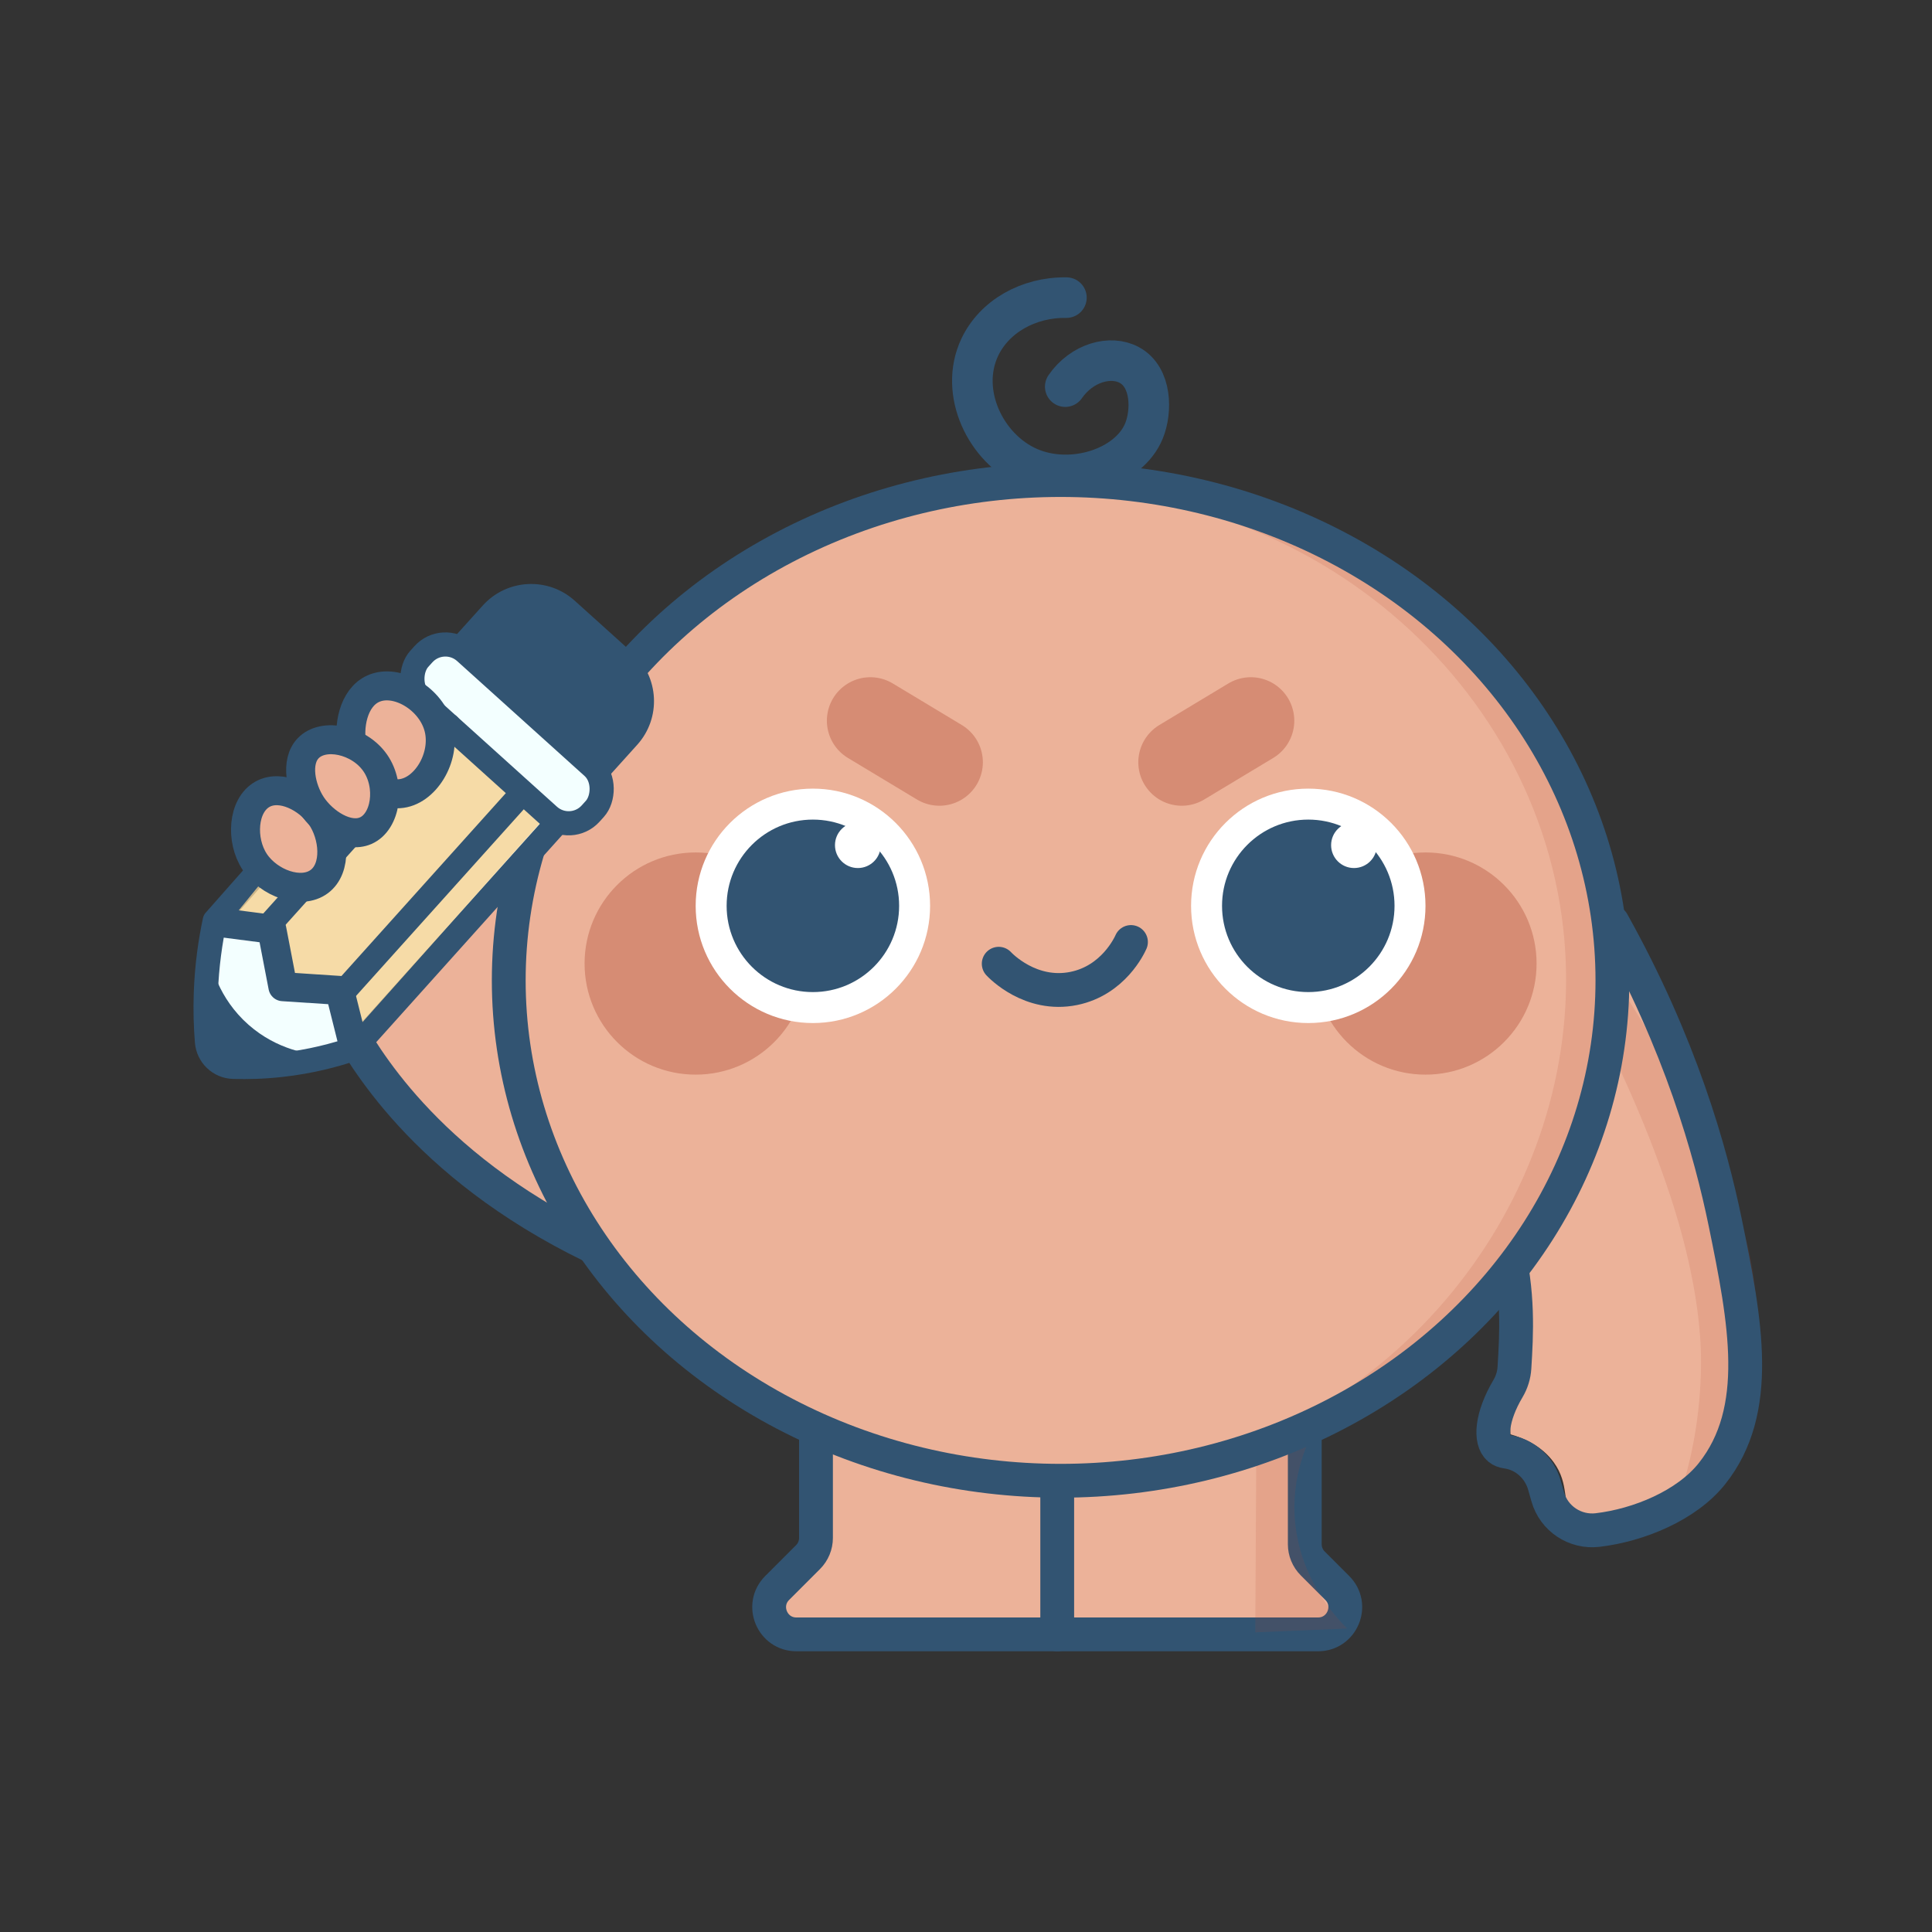 <?xml version="1.0" encoding="UTF-8"?>
<svg id="Camada_1" data-name="Camada 1" xmlns="http://www.w3.org/2000/svg" viewBox="0 0 2000 2000">
  <rect x="0" y="0" width="2000" height="2000" fill="#333333" stroke="none"/>
  <defs>
    <style>
      .cls-1, .cls-2 {
        stroke-width: 25px;
      }

      .cls-1, .cls-2, .cls-3, .cls-4, .cls-5, .cls-6, .cls-7, .cls-8 {
        stroke-linecap: round;
        stroke-linejoin: round;
      }

      .cls-1, .cls-2, .cls-3, .cls-5, .cls-6, .cls-7, .cls-8 {
        stroke: #325472;
      }

      .cls-1, .cls-9 {
        fill: #fff;
      }

      .cls-10 {
        opacity: .14;
      }

      .cls-10, .cls-11 {
        fill: #ac4530;
      }

      .cls-11, .cls-4 {
        opacity: .35;
      }

      .cls-2 {
        fill: #f3ffff;
      }

      .cls-12 {
        fill: #f7d18e;
        opacity: .78;
      }

      .cls-13, .cls-3 {
        fill: #325472;
      }

      .cls-3 {
        stroke-width: 14px;
      }

      .cls-4 {
        stroke: #ac4530;
        stroke-width: 90px;
      }

      .cls-4, .cls-5, .cls-6, .cls-7 {
        fill: none;
      }

      .cls-5 {
        stroke-width: 35px;
      }

      .cls-6, .cls-8 {
        stroke-width: 30px;
      }

      .cls-7 {
        stroke-width: 42px;
      }

      .cls-14, .cls-8 {
        fill: #ecb299;
      }
    </style>
  </defs>
  <path class="cls-14" d="M1553.89,1262.8c3.24,74,6.47,148,9.71,221.99,14.47,4.19,32.56,12.19,44.74,28.88,16.81,23.04,8.3,43.37,19.34,54.85,21.84,22.7,106.05-3.83,144.5-42.95,128.39-130.64-72.26-586.09-154.09-572.95-31.45,5.05-57.6,81.28-64.21,310.18Z"/>
  <path class="cls-10" d="M1638.82,1031.23c25.99,48.12,62.18,121.56,90.35,207,7.32,22.21,32.11,99.87,31.75,172.83-.03,6.3-.24,12.57-.24,12.57-1.73,52.46-11.93,94.09-21.01,122.4,44.54-49.06,61.72-93.09,69.33-120.6,31.81-114.9-26.12-219.64-87.29-330.22-29.22-52.82-58.05-93.84-77.45-119.78-1.82,18.6-3.63,37.2-5.45,55.8Z"/>
  <path class="cls-5" d="M1669.21,954.74c70.45,126.21,101.62,237.08,116.81,311.11,21.03,102.48,38.47,194.02-13.84,259.72-26.21,32.92-75.78,53.29-118.33,58.32-23.35,2.76-45.26-11.81-51.66-34.44-1.12-3.96-2.24-7.93-3.37-11.89-5.17-18.25-20.42-32.27-39.22-34.78-2.89-.39-5.55-1.34-7.69-3.12-9.96-8.22-8.05-33.18,9.11-62.07,3.94-6.63,6.26-14.09,6.73-21.79,2.1-34.49,4.72-77.85-8.58-129.77-9.25-36.14-23.83-83.18-47.49-136.7"/>
  <path class="cls-14" d="M1348.69,1380.63c-165.76,1.85-331.52,3.7-497.28,5.56-3.05.03-5.51,2.51-5.52,5.55-.39,70.01-.78,140.02-1.17,210.03,0,1.24-.43,2.45-1.2,3.42-16.95,21.54-33.9,43.08-50.85,64.62-2.88,3.66-.27,9.04,4.39,9.04h591.49c4.53,0,7.18-5.12,4.56-8.82-13.79-19.44-27.57-38.88-41.36-58.32-.69-.97-1.05-2.13-1.03-3.32,1.21-74.03,2.41-148.06,3.62-222.08.05-3.14-2.5-5.71-5.65-5.68Z"/>
  <path class="cls-5" d="M844.71,1330.02v262c0,7.46-2.96,14.62-8.24,19.9l-31.94,31.94c-17.73,17.73-5.17,48.04,19.9,48.04h540.01c25.07,0,37.63-30.31,19.9-48.04l-25.4-25.4c-5.28-5.28-8.24-12.44-8.24-19.9v-268.54c0-15.54-12.6-28.14-28.14-28.14h-449.69c-15.54,0-28.14,12.6-28.14,28.14Z"/>
  <line class="cls-5" x1="1094.43" y1="1484.47" x2="1094.43" y2="1691.91"/>
  <path class="cls-10" d="M1300.9,1436.23c-.48,84.52-.96,169.05-1.44,253.57,31.7-1.33,63.39-2.65,95.09-3.98-13.2-13.19-47.88-51.39-53.73-108.97-4.98-49.03,13.55-86.44,22.81-102.42-20.91-12.73-41.82-25.47-62.72-38.2Z"/>
  <path class="cls-14" d="M683.16,976.03c-56.52-74.82-113.05-149.64-169.57-224.46-22.38-7.14-51.46-12.74-66.99,1.82-13.01,12.2-3.14,26.01-12.86,47.52-19.92,44.06-83.34,34.75-101.31,79.87-3.8,9.55-3.94,17.44-4.08,25.62-.67,38.27,23.4,191.78,183.29,319.61,105.27,84.16,283.21,168.2,328.08,119.13,48.21-52.73-68.34-252.34-156.56-369.12Z"/>
  <path class="cls-5" d="M707.43,1016.52c-47.77-33.8-84.42-66.69-110.91-92.95-38.06-37.74-58.07-76.3-73.97-106.97-3.55-6.85-5.38-14.44-5.4-22.15-.1-33.6-11.27-56-24.04-57.95-2.75-.42-5.52.12-8.2,1.27-17.43,7.49-37.71,3.29-51.51-9.72-6.2-5.84-6.83-8.84-8.99-8.48-11.63,1.97,16.79,100.57-21.78,132.97-27.79,23.35-66.95-7.34-88.63,11.34-33.16,28.57,8.85,143,58.38,220.9,36.41,57.27,130.45,179.05,352.09,249.59"/>
  <path class="cls-7" d="M1103.95,308.1c-39.51-.62-74.85,19.76-89.78,51.56-21.89,46.61,6.15,104.82,51.09,124.38,44.42,19.32,103.4.04,118.96-37.89,8.32-20.28,8.23-55.66-15.21-68.33-19.26-10.41-48.94-2.59-66.27,22.42"/>
  <ellipse class="cls-14" cx="1097.91" cy="1014.91" rx="571.26" ry="517.97"/>
  <path class="cls-10" d="M1641.1,884.52c9.51,31.8,42.45,153.75-2.28,289.8-88.56,269.41-397.65,338.7-413.52,342,260.18-68.98,425.52-318.84,391.5-567-37.67-274.76-310.59-480.78-606.6-433.47,45.72-6.94,253.87-33.49,439.2,104.07,39.06,29,145.84,111.28,191.7,264.6Z"/>
  <ellipse class="cls-5" cx="1097.91" cy="1014.91" rx="571.26" ry="517.97"/>
  <g>
    <circle class="cls-11" cx="1475.66" cy="997.46" r="115"/>
    <circle class="cls-11" cx="720.16" cy="997.46" r="115"/>
  </g>
  <path class="cls-5" d="M1033.87,997.66c1.59,1.73,32.9,34.7,77.7,25.58,40.94-8.33,57.67-44.6,59.2-48.08"/>
  <g>
    <g>
      <circle class="cls-9" cx="1354.33" cy="937.72" r="121.33"/>
      <circle class="cls-13" cx="1354.33" cy="937.72" r="89.28"/>
    </g>
    <g>
      <circle class="cls-9" cx="841.49" cy="937.72" r="121.33"/>
      <circle class="cls-13" cx="841.49" cy="937.72" r="89.28"/>
    </g>
  </g>
  <circle class="cls-9" cx="888.06" cy="874.9" r="23.69"/>
  <path class="cls-2" d="M222.33,953.03c-4.46,20.88-8.26,46.25-9.26,75.22-.63,18.15-.07,34.97,1.17,50.19,1.17,14.3,12.83,25.52,27.17,25.96,14.97.46,31.78.02,50.03-2.02,30.19-3.38,55.64-10.17,75.28-16.89,70.86-78.92,141.72-157.85,212.58-236.77-48.89-44.59-97.78-89.18-146.67-133.78l-210.28,238.1Z"/>
  <path class="cls-12" d="M239.11,952.18c14.07.8,28.15,1.59,42.22,2.39,3.06,20.99,6.11,41.98,9.17,62.97,24.35.1,48.71.21,73.06.31,2.61,14.88,5.22,29.77,7.83,44.65,65.66-73.61,131.33-147.22,196.99-220.84-45.26-42.24-90.52-84.48-135.78-126.73-64.5,79.08-129,158.16-193.5,237.25Z"/>
  <path class="cls-6" d="M228.42,955.11c17.66,2.28,35.31,4.55,52.97,6.83,3.82,19.83,7.63,39.66,11.45,59.49,19.6,1.28,39.2,2.56,58.8,3.84,5.02,20.07,10.05,40.14,15.07,60.21"/>
  <rect class="cls-2" x="405.42" y="725.83" width="238.99" height="67.76" rx="30.62" ry="30.62" transform="translate(643.78 -156.02) rotate(42.04)"/>
  <path class="cls-3" d="M543.37,639.96h80.51c33.33,0,60.39,27.06,60.39,60.39v48.88h-201.29v-48.88c0-33.33,27.06-60.39,60.39-60.39Z" transform="translate(615.29 -212.09) rotate(42.04)"/>
  <path class="cls-1" d="M281.33,954.57c61.04-67.91,122.09-135.83,183.13-203.74"/>
  <path class="cls-13" d="M216.34,988.23c1.89,10.4,9.48,44.91,40.97,72.63,29.97,26.39,63.14,30.37,73.96,31.22-11.42,5.69-40.02,17.9-74.86,11.07-13.04-2.56-23.69-7.14-31.69-11.52-4.3-8.25-8.67-18.71-11.57-31.23-7.27-31.36-1.24-58.01,3.19-72.17Z"/>
  <path class="cls-8" d="M331.9,844.67c14.14,20.15,17.21,54.04-1.37,67.91-18.89,14.09-52.31,1.64-66.84-20.38-14.74-22.33-12.63-58.42,8.01-69.99,19.24-10.79,47.16,3.89,60.2,22.47Z"/>
  <path class="cls-8" d="M364.74,774.25c5.08,22.91,25.06,48.9,48.63,47.42,26.48-1.66,48.43-37.42,40.88-67.87-7.56-30.47-43.72-51.81-67.87-40.88-20.84,9.43-26.37,40-21.64,61.33Z"/>
  <path class="cls-8" d="M322.69,833.5c12.04,18.17,37.25,34.6,55.9,26.41,20.95-9.2,26.44-46.33,9.78-70.24-16.67-23.92-53.43-31.61-69.28-15.15-13.68,14.2-7.62,42.06,3.6,58.98Z"/>
  <path class="cls-1" d="M350.72,1032.13c62.25-69.26,124.51-138.52,186.76-207.79"/>
  <path class="cls-4" d="M1223.37,789.09c23.82-14.34,47.65-28.69,71.47-43.03"/>
  <path class="cls-4" d="M972.45,789.09c-23.82-14.34-47.65-28.69-71.47-43.03"/>
  <circle class="cls-9" cx="1401.65" cy="874.9" r="23.69"/>
</svg>